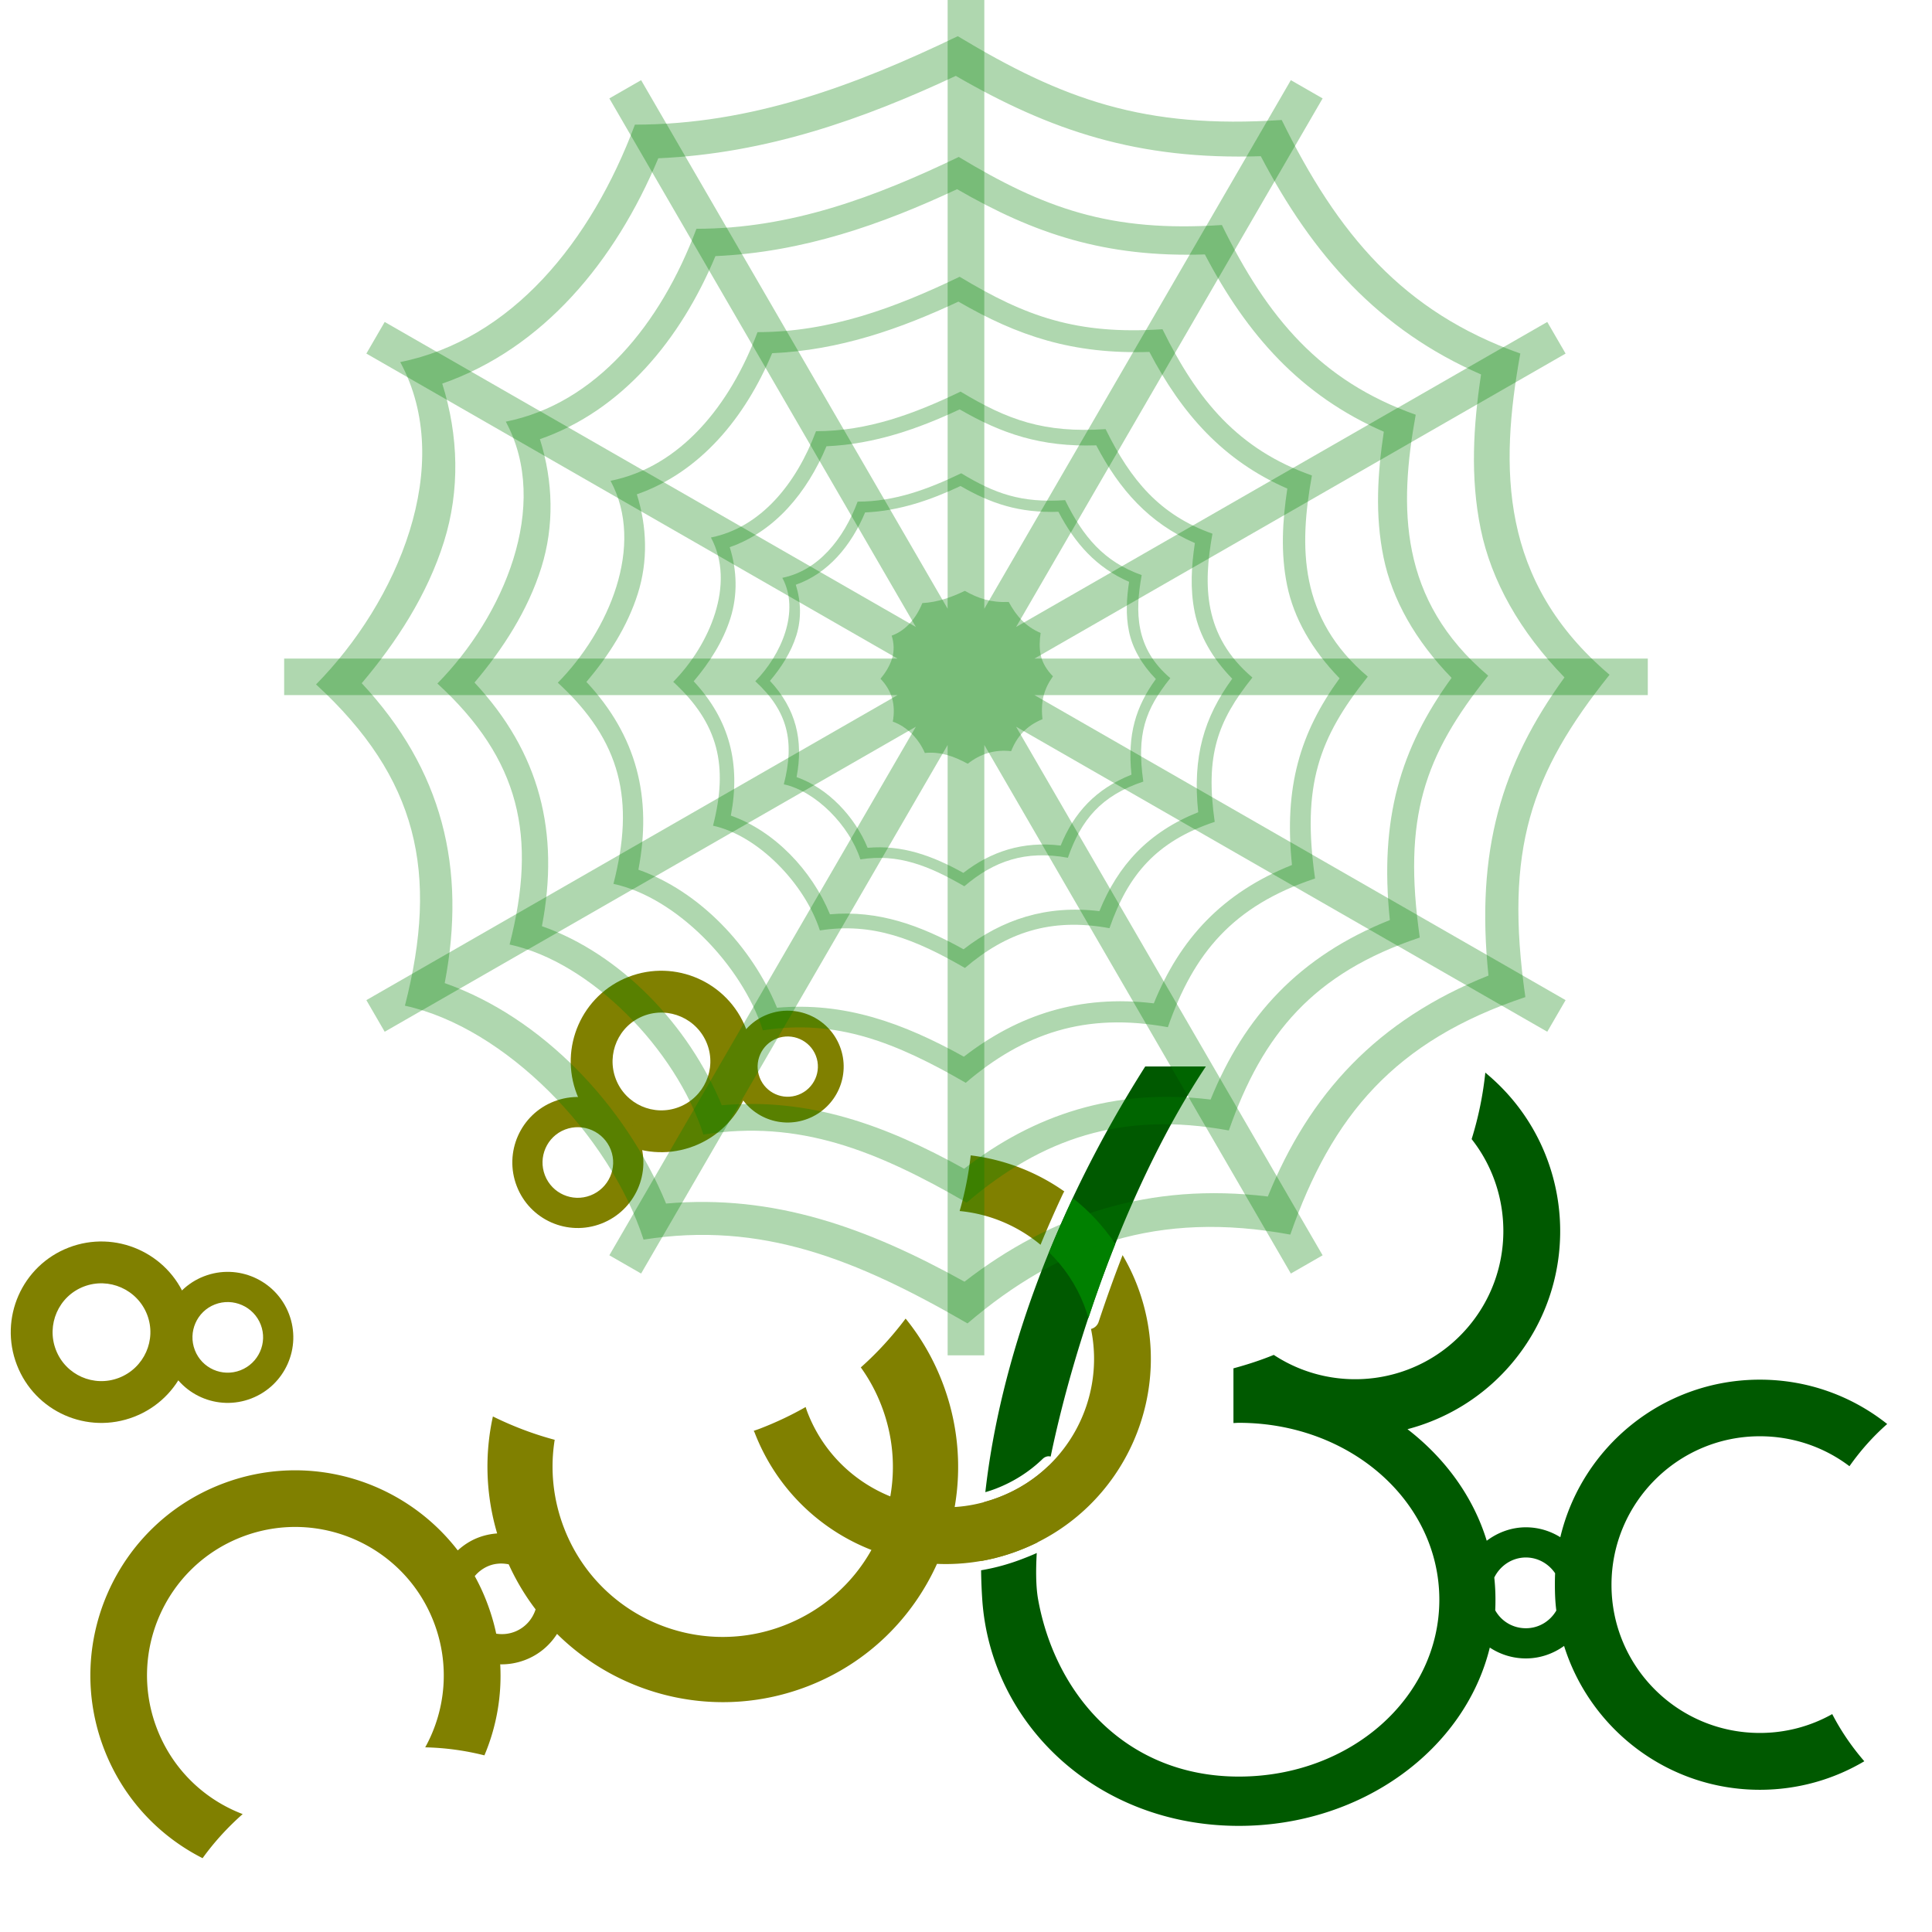 <?xml version="1.0" encoding="UTF-8" standalone="no"?>
<!-- Created with Inkscape (http://www.inkscape.org/) -->

<svg
   xmlns:dc="http://purl.org/dc/elements/1.1/"
   xmlns:cc="http://creativecommons.org/ns#"
   xmlns:rdf="http://www.w3.org/1999/02/22-rdf-syntax-ns#"
   xmlns:svg="http://www.w3.org/2000/svg"
   xmlns="http://www.w3.org/2000/svg"
   xmlns:sodipodi="http://sodipodi.sourceforge.net/DTD/sodipodi-0.dtd"
   xmlns:inkscape="http://www.inkscape.org/namespaces/inkscape"
   width="256"
   height="256"
   id="svg2"
   version="1.1"
   inkscape:version="0.47 r22583"
   sodipodi:docname="okasha-logo.svg"
   inkscape:export-filename="/home/alsadi/okasha-logo.png"
   inkscape:export-xdpi="90"
   inkscape:export-ydpi="90">
  <defs
     id="defs4">
    <inkscape:perspective
       sodipodi:type="inkscape:persp3d"
       inkscape:vp_x="0 : 526.18109 : 1"
       inkscape:vp_y="0 : 1000 : 0"
       inkscape:vp_z="744.09448 : 526.18109 : 1"
       inkscape:persp3d-origin="372.04724 : 350.78739 : 1"
       id="perspective10" />
    <inkscape:perspective
       id="perspective10-6"
       inkscape:persp3d-origin="372.04724 : 350.78739 : 1"
       inkscape:vp_z="744.09448 : 526.18109 : 1"
       inkscape:vp_y="0 : 1000 : 0"
       inkscape:vp_x="0 : 526.18109 : 1"
       sodipodi:type="inkscape:persp3d" />
  </defs>
  <sodipodi:namedview
     id="base"
     pagecolor="#ffffff"
     bordercolor="#666666"
     borderopacity="1.0"
     inkscape:pageopacity="0.0"
     inkscape:pageshadow="2"
     inkscape:zoom="1.1010404"
     inkscape:cx="56.335715"
     inkscape:cy="182.46924"
     inkscape:document-units="px"
     inkscape:current-layer="layer1"
     showgrid="false"
     inkscape:window-width="1280"
     inkscape:window-height="970"
     inkscape:window-x="0"
     inkscape:window-y="28"
     inkscape:window-maximized="1" />
  <g
     inkscape:label="Layer 1"
     inkscape:groupmode="layer"
     id="layer1"
     transform="translate(131.79,-776.276)">
    <path
       style="fill:#005900;fill-opacity:1;stroke:none"
       d="M 151.75 141.312 C 139.427 160.747 132.477 180.636 130.562 197.719 C 131.035 197.583 131.501 197.431 131.969 197.25 C 134.351 196.328 136.439 194.973 138.156 193.312 A 1.215 1.215 0 0 1 138.844 192.969 A 1.215 1.215 0 0 1 139.219 193 C 142.473 177.306 149.727 156.459 159.781 141.312 L 151.75 141.312 z M 196.812 142.125 C 196.503 145.101 195.9 148.048 195 150.938 C 200.693 158.162 200.684 168.66 194.469 175.906 C 187.957 183.498 176.923 184.884 168.781 179.531 C 167.04 180.243 165.244 180.823 163.438 181.312 L 163.438 188.562 C 163.675 188.554 163.918 188.531 164.156 188.531 C 178.913 188.531 190.719 198.954 190.719 211.969 C 190.719 224.983 178.913 235.406 164.156 235.406 C 149.4 235.406 139.895 224.772 137.562 211.969 C 137.276 210.395 137.231 208.284 137.375 205.781 C 136.787 206.053 136.179 206.293 135.562 206.531 C 133.799 207.214 132.021 207.715 130.219 208.031 A 1.215 1.215 0 0 1 130 208.062 C 130.016 209.388 130.069 210.694 130.156 211.969 C 131.282 228.492 145.378 241.938 164.156 241.938 C 180.462 241.938 194.099 231.82 197.406 218.312 C 198.776 219.217 200.42 219.75 202.188 219.75 C 204.083 219.75 205.82 219.122 207.25 218.094 C 210.707 229.128 221.015 237.156 233.188 237.156 C 238.239 237.156 242.979 235.777 247.031 233.375 C 245.386 231.475 243.944 229.379 242.781 227.125 C 239.943 228.717 236.675 229.625 233.188 229.625 C 222.333 229.625 213.531 220.854 213.531 210 C 213.531 199.146 222.333 190.312 233.188 190.312 C 237.64 190.312 241.769 191.782 245.062 194.281 C 246.515 192.219 248.172 190.349 250.062 188.688 C 245.426 185.006 239.567 182.812 233.188 182.812 C 220.348 182.812 209.589 191.715 206.75 203.688 C 205.421 202.863 203.864 202.375 202.188 202.375 C 200.237 202.375 198.447 203.068 197 204.156 C 195.223 198.348 191.49 193.221 186.5 189.375 C 191.646 188.018 196.462 185.156 200.188 180.812 C 209.956 169.424 208.639 152.269 197.25 142.5 C 197.104 142.375 196.96 142.246 196.812 142.125 z M 202.188 206.375 C 203.801 206.375 205.218 207.22 206.062 208.469 C 206.036 208.963 206.031 209.499 206.031 210 C 206.031 211.168 206.076 212.277 206.219 213.406 C 205.406 214.804 203.92 215.75 202.188 215.75 C 200.431 215.75 198.922 214.805 198.125 213.375 C 198.149 212.91 198.156 212.439 198.156 211.969 C 198.156 210.982 198.106 209.994 198 209.031 C 198.76 207.48 200.347 206.375 202.188 206.375 z "
       transform="translate(-131.79,776.276)"
       id="path2821" />
    <path
       style="fill:#808000;fill-opacity:1;stroke:none"
       d="M 128.625 153.094 C 128.342 155.604 127.857 158.061 127.156 160.469 C 131.1 160.842 134.836 162.417 137.875 164.938 C 138.803 162.683 139.803 160.398 140.875 158.125 A 1.432 1.432 0 0 1 141.031 157.875 C 137.368 155.287 133.1 153.645 128.625 153.094 z M 148.75 166.312 C 147.607 169.238 146.562 172.174 145.594 175.094 A 1.432 1.432 0 0 1 144.562 176.094 C 146.48 185.333 141.498 194.857 132.406 198.375 C 130.458 199.129 128.478 199.569 126.5 199.688 C 127.438 194.298 126.962 188.567 124.844 183.094 C 123.64 179.983 121.992 177.174 120 174.719 C 118.248 177.043 116.272 179.23 114.062 181.188 C 115.155 182.705 116.074 184.392 116.781 186.219 C 118.324 190.205 118.665 194.361 117.969 198.281 C 113.116 196.317 109.04 192.427 107 187.156 C 106.907 186.917 106.833 186.678 106.75 186.438 C 104.848 187.525 102.856 188.466 100.75 189.281 C 100.466 189.391 100.16 189.49 99.875 189.594 C 99.908 189.683 99.966 189.755 100 189.844 C 102.864 197.244 108.615 202.7 115.469 205.375 C 112.997 209.801 109.005 213.402 103.906 215.375 C 92.291 219.87 79.245 214.115 74.75 202.5 C 73.254 198.634 72.884 194.598 73.5 190.781 C 70.674 190.027 67.93 188.98 65.312 187.688 C 64.213 192.684 64.343 198.008 65.875 203.188 C 65.03 203.247 64.175 203.428 63.344 203.75 C 62.316 204.148 61.425 204.738 60.656 205.438 C 53.497 196.141 40.842 192.207 29.344 196.656 C 15.351 202.071 8.397 217.819 13.812 231.812 C 16.331 238.321 21.073 243.292 26.844 246.219 C 28.372 244.095 30.165 242.133 32.156 240.375 C 27.13 238.464 22.907 234.506 20.812 229.094 C 16.895 218.971 21.909 207.574 32.031 203.656 C 42.154 199.739 53.551 204.784 57.469 214.906 C 59.657 220.56 59.065 226.614 56.344 231.531 C 59.013 231.589 61.632 231.951 64.188 232.594 C 65.782 228.826 66.515 224.713 66.281 220.531 C 67.39 220.558 68.524 220.364 69.625 219.938 C 71.422 219.242 72.85 218.008 73.812 216.5 C 82.285 224.884 95.204 228.014 107.031 223.438 C 114.969 220.366 120.905 214.408 124.156 207.219 C 127.792 207.377 131.515 206.803 135.125 205.406 C 149.118 199.991 156.071 184.243 150.656 170.25 C 150.121 168.866 149.476 167.553 148.75 166.312 z M 66.094 207.188 C 66.531 207.155 66.985 207.198 67.406 207.281 C 68.388 209.44 69.582 211.43 70.969 213.25 C 70.554 214.564 69.571 215.683 68.188 216.219 C 67.387 216.528 66.539 216.595 65.75 216.469 C 65.449 215.036 65.014 213.597 64.469 212.188 C 64.014 211.014 63.499 209.916 62.906 208.844 C 63.394 208.26 64.053 207.763 64.812 207.469 C 65.241 207.303 65.656 207.22 66.094 207.188 z "
       transform="translate(-131.79,776.276)"
       id="path2869" />
    <path
       id="path2895"
       d="m -104.753,945.388 c -4.472,1.731 -6.678,6.763 -4.947,11.235 1.731,4.472 6.741,6.686 11.213,4.956 4.472,-1.731 6.709,-6.749 4.978,-11.221 -1.731,-4.472 -6.772,-6.7 -11.244,-4.969 z m 1.444,3.731 c 2.408,-0.932 5.137,0.274 6.068,2.682 0.932,2.408 -0.283,5.114 -2.691,6.046 -2.408,0.932 -5.106,-0.261 -6.038,-2.668 -0.932,-2.408 0.252,-5.128 2.66,-6.06 z"
       style="fill:#808000;fill-opacity:1;stroke:none" />
    <path
       style="fill:#808000;fill-opacity:1;stroke:none"
       d="m -122.698,941.59 c -6.192,2.396 -9.247,9.365 -6.85,15.557 2.396,6.192 9.334,9.258 15.526,6.862 6.192,-2.396 9.289,-9.346 6.893,-15.538 -2.396,-6.192 -9.377,-9.277 -15.569,-6.881 z m 1.999,5.167 c 3.334,-1.29 7.113,0.38 8.403,3.714 1.29,3.334 -0.392,7.082 -3.726,8.372 -3.334,1.29 -7.07,-0.361 -8.36,-3.695 -1.29,-3.334 0.349,-7.101 3.683,-8.391 z"
       id="path2897" />
    <path
       style="fill:#808000;fill-opacity:1;stroke:none"
       d="m -30.093,910.698 c -3.816,1.477 -5.699,5.772 -4.222,9.588 1.477,3.816 5.753,5.706 9.569,4.229 3.816,-1.477 5.725,-5.76 4.248,-9.577 -1.477,-3.816 -5.779,-5.718 -9.596,-4.241 z m 1.232,3.184 c 2.055,-0.795 4.384,0.234 5.179,2.289 0.795,2.055 -0.241,4.365 -2.296,5.16 -2.055,0.795 -4.357,-0.222 -5.153,-2.277 -0.795,-2.055 0.215,-4.376 2.27,-5.172 z"
       id="path2899" />
    <path
       id="path2901"
       d="m -48.499,905.715 c -6.192,2.396 -9.247,9.365 -6.85,15.557 2.396,6.192 9.334,9.258 15.526,6.862 6.192,-2.396 9.289,-9.346 6.893,-15.538 -2.396,-6.192 -9.377,-9.277 -15.569,-6.881 z m 1.999,5.167 c 3.334,-1.29 7.113,0.38 8.403,3.714 1.29,3.334 -0.392,7.082 -3.726,8.372 -3.334,1.29 -7.07,-0.361 -8.36,-3.695 -1.29,-3.334 0.349,-7.101 3.683,-8.391 z"
       style="fill:#808000;fill-opacity:1;stroke:none" />
    <path
       id="path2903"
       d="m -58.368,922.217 c -4.472,1.731 -6.678,6.763 -4.947,11.235 1.731,4.472 6.741,6.686 11.213,4.956 4.472,-1.731 6.709,-6.749 4.978,-11.221 -1.731,-4.472 -6.772,-6.7 -11.244,-4.969 z m 1.444,3.731 c 2.408,-0.932 5.137,0.274 6.068,2.682 0.932,2.408 -0.283,5.114 -2.691,6.046 -2.408,0.932 -5.106,-0.261 -6.038,-2.668 -0.932,-2.408 0.252,-5.128 2.66,-6.06 z"
       style="fill:#808000;fill-opacity:1;stroke:none" />
    <path
       style="fill:#008000;fill-opacity:1;stroke:none"
       d="m 10.367,935.026 c -1.134,2.404 -2.183,4.806 -3.156,7.188 1.98,1.92 3.596,4.292 4.656,7.031 0.217,0.561 0.4,1.12 0.562,1.688 1.082,-3.262 2.253,-6.563 3.562,-9.844 -1.579,-2.328 -3.477,-4.37 -5.625,-6.062 z"
       id="path2977" />
    <path
       style="fill:#808000;fill-opacity:1;stroke:none"
       d="m 7.21,970.464 c -1.835,1.775 -4.063,3.208 -6.594,4.188 -0.664,0.257 -1.33,0.473 -2,0.656 -0.261,2.677 -0.396,5.293 -0.406,7.812 1.722,-0.302 3.432,-0.782 5.125,-1.438 0.808,-0.313 1.583,-0.652 2.344,-1.031 0.246,-2.96 0.785,-6.418 1.531,-10.188 z"
       id="path2951" />
    <g
       transform="matrix(1.435,0,0,1.428,-95.633,-545.418)"
       id="layer1-3"
       inkscape:label="Layer 1">
      <g
         transform="matrix(0.921,-0.135,0.135,0.921,-129.333,86.236)"
         id="g2880"
         style="fill:#008000">
        <path
           style="fill:#008000;fill-opacity:0.314;stroke:none"
           d="m 71.75,13.281 c -8.76,2.754 -17.528,4.667 -26.781,3.312 -4.873,8.875 -12.355,15.787 -21.5,16.281 3.237,8.941 -3.056,19.189 -10.5,24.844 7.008,8.682 7.604,16.507 3.312,26.781 7.724,2.901 14.801,12.714 16.281,21.531 9.599,-0.115 16.724,4.042 24.844,10.5 8.267,-5.219 16.542,-6.835 26.781,-3.344 4.709,-9.039 10.578,-14.308 21.531,-16.281 0.05,-12.063 3.056,-17.874 10.5,-24.844 C 108.535,63.303 109.877,54.206 112.875,45.281 104,40.573 99.717,33.584 96.594,23.781 85.516,22.91 79.377,19.575 71.75,13.281 z m -0.625,3.156 c 6.902,5.495 13.543,8.89 23.375,10 2.958,8.511 7.367,15.303 15,20.062 -1.21,3.986 -2.081,8.076 -1.844,12.375 0.237,4.299 1.93,8.693 4.938,12.875 -6.051,6.223 -9.13,12.86 -9.562,23 -9.439,2.271 -15.673,7.409 -20.188,15.125 -9.255,-2.533 -17.537,-1.057 -25.188,3.281 -7.128,-5.476 -14.18,-9.255 -22.875,-9.75 -2.063,-8.336 -7.702,-16.367 -15.062,-20.25 3.114,-8.975 2.313,-17.139 -3.094,-25 3.256,-2.884 6.276,-6.331 8.219,-10.375 1.884,-3.923 2.418,-8.315 1.719,-12.688 8.46,-1.642 15.23,-7.773 19.875,-15.531 8.646,0.881 16.802,-0.733 24.688,-3.125 z"
           transform="translate(0,924.362)"
           id="path2856" />
        <path
           id="path2866"
           d="m 70.11,949.475 c -6.752,2.123 -13.511,3.597 -20.643,2.553 -3.756,6.841 -9.523,12.169 -16.573,12.55 2.495,6.892 -2.355,14.791 -8.094,19.15 5.402,6.692 5.861,12.723 2.553,20.643 5.954,2.236 11.409,9.8 12.55,16.597 7.399,-0.088 12.891,3.115 19.15,8.094 6.372,-4.023 12.751,-5.268 20.643,-2.577 3.629,-6.967 8.154,-11.029 16.597,-12.55 0.038,-9.299 2.355,-13.778 8.094,-19.15 -5.923,-6.752 -4.888,-13.764 -2.577,-20.643 -6.841,-3.629 -10.142,-9.016 -12.55,-16.573 -8.539,-0.672 -13.271,-3.242 -19.15,-8.094 z m -0.482,2.433 c 5.321,4.236 10.439,6.853 18.018,7.708 2.28,6.561 5.679,11.796 11.562,15.464 -0.933,3.073 -1.604,6.225 -1.421,9.539 0.183,3.314 1.488,6.7 3.806,9.924 -4.664,4.797 -7.038,9.913 -7.371,17.729 -7.276,1.751 -12.081,5.711 -15.561,11.659 -7.134,-1.953 -13.518,-0.815 -19.415,2.529 -5.495,-4.221 -10.93,-7.134 -17.632,-7.516 -1.59,-6.425 -5.937,-12.616 -11.61,-15.609 2.401,-6.918 1.783,-13.211 -2.385,-19.27 2.51,-2.223 4.838,-4.88 6.335,-7.997 1.452,-3.024 1.864,-6.409 1.325,-9.78 6.521,-1.265 11.739,-5.992 15.32,-11.972 6.664,0.679 12.951,-0.565 19.03,-2.409 z"
           style="fill:#008000;fill-opacity:0.314;stroke:none" />
        <path
           style="fill:#008000;fill-opacity:0.314;stroke:none"
           d="m 68.538,960.814 c -4.828,1.518 -9.661,2.572 -14.761,1.826 -2.686,4.892 -6.81,8.702 -11.85,8.974 1.784,4.928 -1.684,10.577 -5.787,13.693 3.863,4.786 4.191,9.098 1.826,14.761 4.258,1.599 8.158,7.008 8.974,11.868 5.291,-0.063 9.218,2.228 13.693,5.787 4.557,-2.876 9.118,-3.767 14.761,-1.843 2.595,-4.982 5.831,-7.886 11.868,-8.974 0.027,-6.649 1.684,-9.852 5.787,-13.693 -4.235,-4.828 -3.495,-9.842 -1.843,-14.761 -4.892,-2.595 -7.252,-6.447 -8.974,-11.85 -6.106,-0.48 -9.49,-2.318 -13.693,-5.787 z m -0.344,1.74 c 3.804,3.029 7.465,4.9 12.884,5.512 1.63,4.691 4.061,8.435 8.268,11.058 -0.667,2.197 -1.147,4.451 -1.016,6.821 0.131,2.37 1.064,4.791 2.721,7.096 -3.335,3.43 -5.032,7.088 -5.271,12.677 -5.202,1.252 -8.639,4.084 -11.127,8.336 -5.101,-1.396 -9.666,-0.583 -13.883,1.809 -3.929,-3.018 -7.816,-5.101 -12.608,-5.374 -1.137,-4.595 -4.245,-9.021 -8.302,-11.161 1.717,-4.947 1.275,-9.447 -1.705,-13.78 1.795,-1.589 3.459,-3.489 4.53,-5.718 1.038,-2.162 1.333,-4.583 0.947,-6.993 4.663,-0.905 8.394,-4.285 10.955,-8.561 4.765,0.486 9.261,-0.404 13.607,-1.722 z"
           id="path2868" />
        <path
           id="path2876"
           d="m 73.403,925.72 c -10.783,3.39 -21.577,5.745 -32.967,4.078 -5.998,10.924 -15.208,19.434 -26.466,20.042 3.985,11.006 -3.761,23.621 -12.925,30.582 8.627,10.688 9.36,20.319 4.078,32.967 9.508,3.571 18.22,15.651 20.042,26.504 11.815,-0.141 20.587,4.975 30.582,12.925 10.176,-6.424 20.363,-8.413 32.967,-4.116 5.796,-11.127 13.021,-17.613 26.504,-20.042 0.061,-14.85 3.761,-22.003 12.925,-30.582 -9.458,-10.783 -7.806,-21.981 -4.116,-32.967 -10.924,-5.796 -16.197,-14.399 -20.042,-26.466 -13.636,-1.073 -21.194,-5.177 -30.582,-12.925 z m -0.769,3.885 c 8.497,6.764 16.671,10.944 28.774,12.31 3.641,10.477 9.068,18.837 18.464,24.696 -1.49,4.907 -2.562,9.941 -2.27,15.233 0.292,5.292 2.376,10.7 6.078,15.849 -7.448,7.66 -11.239,15.83 -11.771,28.312 -11.619,2.796 -19.293,9.121 -24.85,18.618 -11.393,-3.118 -21.588,-1.301 -31.005,4.039 -8.775,-6.74 -17.455,-11.392 -28.158,-12.002 -2.539,-10.261 -9.481,-20.147 -18.541,-24.927 3.834,-11.048 2.847,-21.097 -3.808,-30.774 4.008,-3.55 7.726,-7.793 10.117,-12.771 2.319,-4.829 2.977,-10.235 2.116,-15.618 10.414,-2.021 18.747,-9.569 24.465,-19.118 10.643,1.085 20.682,-0.902 30.389,-3.847 z"
           style="fill:#008000;fill-opacity:0.314;stroke:none" />
        <path
           id="path2878"
           d="m 67.42,968.879 c -3.46,1.088 -6.923,1.843 -10.577,1.308 -1.925,3.505 -4.879,6.235 -8.491,6.43 1.278,3.531 -1.207,7.579 -4.147,9.812 2.768,3.429 3.003,6.519 1.308,10.577 3.051,1.146 5.846,5.021 6.43,8.504 3.791,-0.045 6.605,1.596 9.812,4.147 3.265,-2.061 6.533,-2.699 10.577,-1.321 1.86,-3.57 4.178,-5.651 8.504,-6.43 0.02,-4.764 1.207,-7.059 4.147,-9.812 -3.035,-3.46 -2.505,-7.052 -1.321,-10.577 -3.505,-1.86 -5.197,-4.62 -6.43,-8.491 -4.375,-0.344 -6.8,-1.661 -9.812,-4.147 z m -0.247,1.247 c 2.726,2.17 5.349,3.511 9.232,3.949 1.168,3.362 2.91,6.044 5.924,7.924 -0.478,1.574 -0.822,3.19 -0.728,4.887 0.094,1.698 0.762,3.433 1.95,5.085 -2.39,2.458 -3.606,5.079 -3.777,9.084 -3.728,0.897 -6.19,2.926 -7.973,5.973 -3.655,-1 -6.926,-0.417 -9.948,1.296 -2.815,-2.163 -5.6,-3.655 -9.034,-3.851 -0.815,-3.292 -3.042,-6.464 -5.949,-7.998 1.23,-3.545 0.914,-6.769 -1.222,-9.874 1.286,-1.139 2.479,-2.5 3.246,-4.098 0.744,-1.549 0.955,-3.284 0.679,-5.011 3.341,-0.648 6.015,-3.07 7.849,-6.134 3.415,0.348 6.636,-0.289 9.75,-1.234 z"
           style="fill:#008000;fill-opacity:0.314;stroke:none" />
      </g>
      <path
         id="rect2887"
         d="m 62.307,925.404 0,56.638 -28.304,-49.048 -2.933,1.693 28.304,49.048 -49.048,-28.304 -1.693,2.933 49.048,28.304 -56.638,0 0,3.387 56.638,0 -49.048,28.304 1.693,2.933 49.048,-28.304 -28.304,49.048 2.933,1.693 28.304,-49.048 0,56.638 3.387,0 0,-56.638 28.304,49.048 2.933,-1.693 -28.304,-49.048 49.048,28.304 1.693,-2.933 -49.048,-28.304 56.638,0 0,-3.387 -56.638,0 49.048,-28.304 -1.693,-2.933 -49.048,28.304 28.304,-49.048 -2.933,-1.693 -28.304,49.048 0,-56.638 -3.387,0 z"
         style="fill:#008000;fill-opacity:0.314;stroke:none" />
      <path
         sodipodi:type="inkscape:offset"
         inkscape:radius="-1.4049188"
         inkscape:original="M 63.3125 32.34375 C 59.041881 33.686209 54.760956 34.629101 50.25 33.96875 C 47.874398 38.295287 44.239775 41.665447 39.78125 41.90625 C 41.359304 46.265211 38.285504 51.243288 34.65625 54 C 38.072911 58.232743 38.373291 62.053425 36.28125 67.0625 C 40.046999 68.476753 43.497273 73.2642 44.21875 77.5625 C 48.898161 77.506582 52.354101 79.507671 56.3125 82.65625 C 60.342781 80.112104 64.38337 79.329437 69.375 81.03125 C 71.67049 76.624601 74.535238 74.086814 79.875 73.125 C 79.899194 67.243903 81.339496 64.397612 84.96875 61 C 81.222918 56.729382 81.882274 52.288231 83.34375 47.9375 C 79.017213 45.64201 76.960102 42.247725 75.4375 37.46875 C 70.037078 37.043993 67.030561 35.412217 63.3125 32.34375 z "
         style="fill:#008000;fill-opacity:0.314;stroke:none"
         id="path2863"
         d="m 63,33.875 c -3.844,1.166 -7.816,1.961 -12.031,1.531 -2.265,3.782 -5.563,6.762 -9.688,7.562 0.341,2.132 0.075,4.275 -0.844,6.188 -0.947,1.972 -2.413,3.657 -4,5.062 2.636,3.832 3.018,7.812 1.5,12.188 3.588,1.893 6.338,5.811 7.344,9.875 4.239,0.241 7.681,2.08 11.156,4.75 3.729,-2.115 7.769,-2.829 12.281,-1.594 2.201,-3.761 5.242,-6.268 9.844,-7.375 0.211,-4.943 1.706,-8.185 4.656,-11.219 C 81.753,58.805 80.928,56.659 80.812,54.562 80.697,52.467 81.129,50.475 81.719,48.531 77.998,46.211 75.848,42.899 74.406,38.75 69.613,38.209 66.365,36.554 63,33.875 z"
         transform="matrix(0.333,-0.052,0.052,0.333,41.156,972.377)" />
    </g>
  </g>
</svg>
